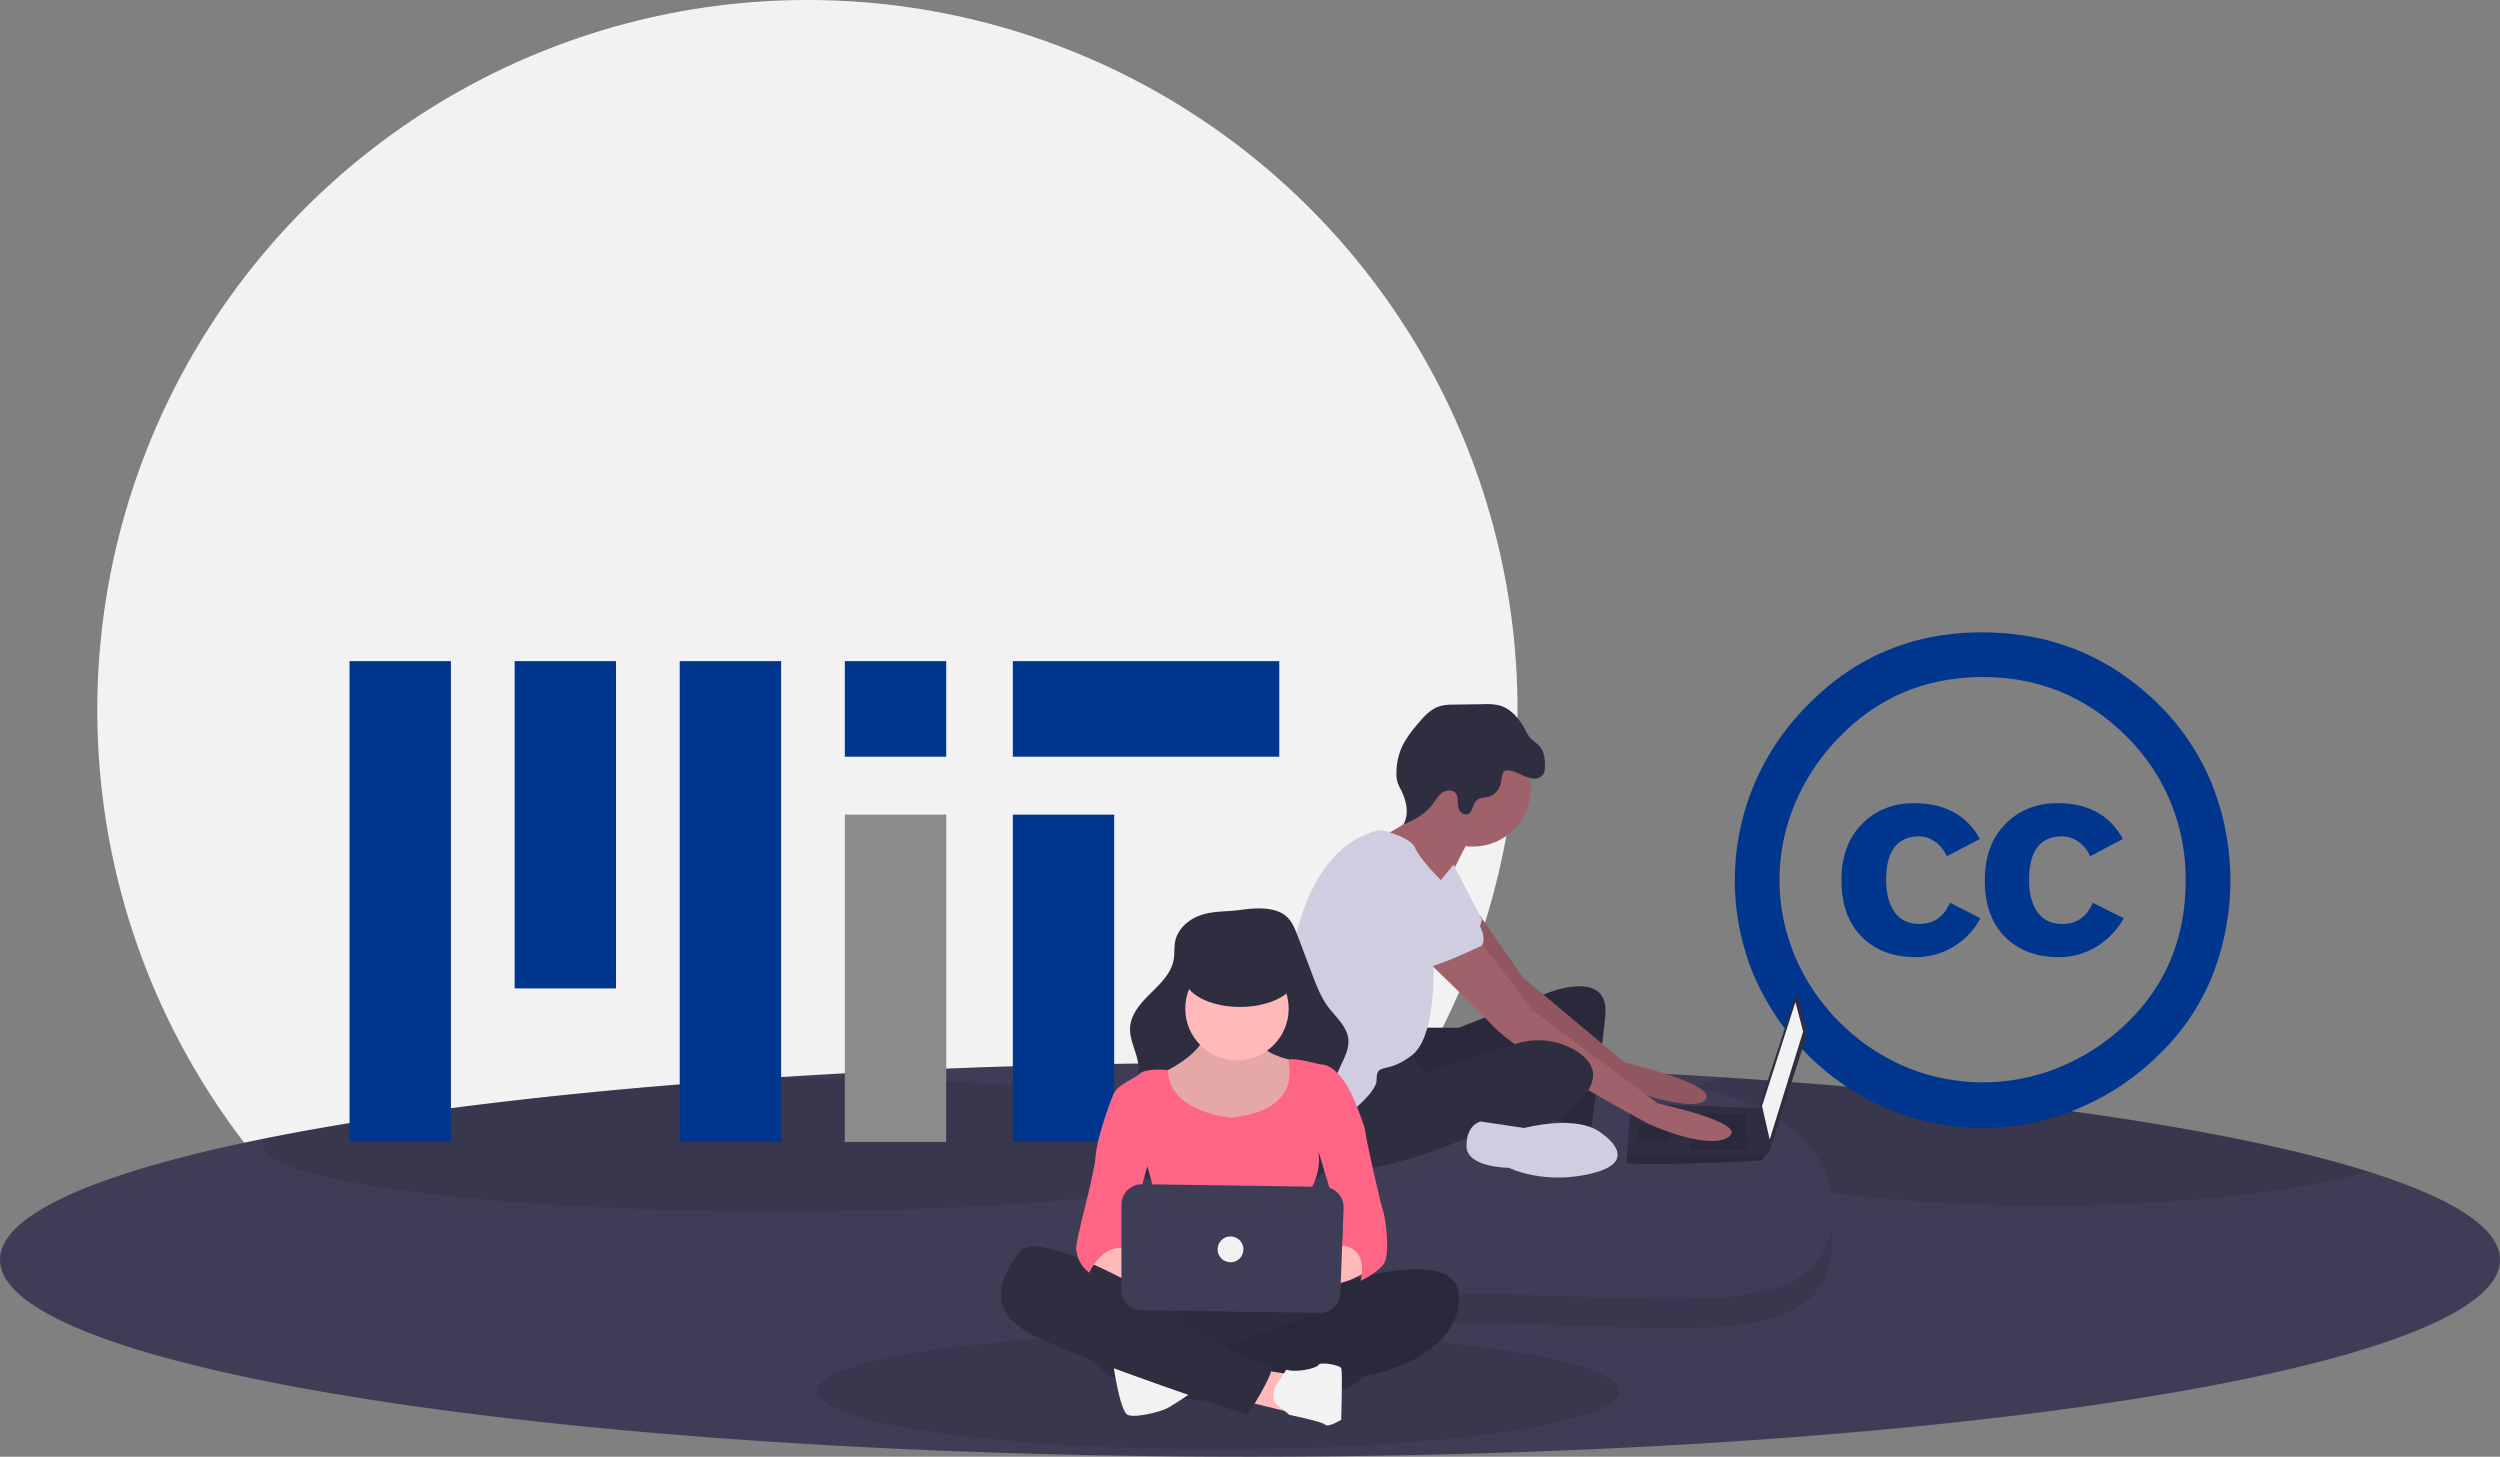 <svg id="a58ef234-55dd-4456-b368-278f056cc5c7" data-name="Layer 1" xmlns="http://www.w3.org/2000/svg" width="1028" height="598.997" viewBox="0 0 1028 598.997"><rect x="0" y="0" width="1028" height="598.997" fill="#808080" stroke="none"/><title>open source</title><circle cx="332.005" cy="292.004" r="292.004" fill="#f2f2f2"/><path d="M1114,668.499a13.69,13.69,0,0,1-.17,2.12c-7.14,43.76-234.46,78.88-513.83,78.88s-506.69-35.12-513.83-78.88a13.675,13.675,0,0,1-.17-2.12c0-.2,0-.41.02-.61,0-.11.01-.21.01-.32a.489.489,0,0,0,.01-.12c.04-.45.1-.88.18-1.32,3.26-17.89,43.35-34.33,108.74-47.5,53.48-10.77,123.89-19.36,204.93-24.76,61.5-4.1,129.12-6.37,200.11-6.37,57.12,0,112.06,1.47,163.38,4.17h.02q16.11.855,31.74,1.87c71.33,4.62,134.63,11.69,185.63,20.54,31.37,5.45,58.1,11.58,79.19,18.22h.01c32.46,10.23,51.6,21.7,53.81,33.83.08.44.14.87.18,1.32a.487.487,0,0,0,.01.12c0,.11.01.21.01.32C1114,668.089,1114,668.299,1114,668.499Z" transform="translate(-86 -150.501)" fill="#3f3d56"/><ellipse cx="501" cy="571.997" rx="165" ry="24" opacity="0.1"/><path d="M1059.96,632.299c-5.77,1.65-12.27,3.18-19.4,4.58-29.36,5.78-69.42,9.33-113.53,9.33-49.28,0-93.45-4.43-123.38-11.44-24.84-5.82-39.88-13.39-39.88-21.7,0-7.3,11.64-14.06,31.37-19.53,71.33,4.62,134.63,11.69,185.63,20.54C1012.14,619.529,1038.87,625.659,1059.96,632.299Z" transform="translate(-86 -150.501)" opacity="0.1"/><path d="M618,621.249c0,15.13-94.92,27.4-212,27.4s-212-12.27-212-27.4a4.372,4.372,0,0,1,.96-2.62c53.48-10.77,123.89-19.36,204.93-24.76q3.045-.015,6.11-.01C523.08,593.859,618,606.119,618,621.249Z" transform="translate(-86 -150.501)" opacity="0.1"/><rect x="416.472" y="334.975" width="41.685" height="134.584" fill="#00368d"/><rect x="279.506" y="271.851" width="41.685" height="197.708" fill="#00368d"/><rect x="143.73" y="271.851" width="41.685" height="197.708" fill="#00368d"/><rect x="211.618" y="271.851" width="41.685" height="134.584" fill="#00368d"/><rect x="347.393" y="271.851" width="41.685" height="39.303" fill="#00368d"/><rect x="347.393" y="334.975" width="41.685" height="134.584" fill="#8a8b8c"/><rect x="416.472" y="271.851" width="109.573" height="39.303" fill="#00368d"/><path d="M901.062,410.53q42.748,0,72.774,29.839A97.983,97.983,0,0,1,995.668,473.208a107.346,107.346,0,0,1,.096,78.409,93.533,93.533,0,0,1-21.739,32.294,104.704,104.704,0,0,1-33.841,22.561,101.425,101.425,0,0,1-39.114,7.823,99.015,99.015,0,0,1-38.662-7.734A104.845,104.845,0,0,1,807.007,551.165a101.764,101.764,0,0,1,.089-77.594A102.307,102.307,0,0,1,829.565,440.185Q858.674,410.537,901.062,410.53Zm.369,18.377q-34.93,0-58.768,24.379A87.595,87.595,0,0,0,824.197,480.668a80.789,80.789,0,0,0,0,63.311,86.249,86.249,0,0,0,45.577,45.31,82.687,82.687,0,0,0,63.41-.089,87.995,87.995,0,0,0,27.741-18.374q23.831-23.287,23.828-58.405a83.659,83.659,0,0,0-6.186-32.02,81.465,81.465,0,0,0-18.002-26.929Q935.989,428.909,901.431,428.908Zm-1.277,66.591-13.649,7.097a14.006,14.006,0,0,0-5.365-6.368,12.087,12.087,0,0,0-5.916-1.818q-13.64,0-13.646,18.011,0,8.186,3.454,13.095,3.458,4.914,10.192,4.916,8.916,0,12.557-8.733l12.551,6.368a29.99,29.99,0,0,1-26.745,16.012q-13.644,0-22.016-8.37-8.367-8.367-8.367-23.284,0-14.557,8.46-23.105,8.458-8.549,21.38-8.552Q891.97,480.757,900.155,495.498Zm58.765,0-13.465,7.097a13.992,13.992,0,0,0-5.368-6.368,12.373,12.373,0,0,0-6.094-1.818q-13.644,0-13.649,18.011,0,8.186,3.458,13.095,3.453,4.914,10.192,4.916,8.907,0,12.548-8.733l12.735,6.368a31.277,31.277,0,0,1-11.274,11.736,29.398,29.398,0,0,1-15.464,4.276q-13.831,0-22.099-8.37-8.291-8.367-8.284-23.284,0-14.557,8.463-23.105,8.453-8.549,21.373-8.552Q950.912,480.757,958.919,495.498Z" transform="translate(-86 -150.501)" fill="#00368d"/><path d="M839.417,660.837c0,48.737-67.934,33.663-151.113,33.663s-150.104,15.075-150.104-33.663,67.925-59.337,151.104-59.337S839.417,612.099,839.417,660.837Z" transform="translate(-86 -150.501)" opacity="0.1"/><path d="M839.417,648.837c0,48.737-67.934,33.663-151.113,33.663s-150.104,15.075-150.104-33.663,67.925-59.337,151.104-59.337S839.417,600.099,839.417,648.837Z" transform="translate(-86 -150.501)" fill="#3f3d56"/><path d="M825.542,561.343l3.434,14.164a.885.885,0,0,1-.017.478l-15.575,48.673a.885.885,0,0,1-1.722-.17l-2.155-18.961a.885.885,0,0,1,.038-.374l14.297-43.876A.885.885,0,0,1,825.542,561.343Z" transform="translate(-86 -150.501)" fill="#2f2e41"/><polygon points="738.278 412.038 741.449 424.19 727.711 468.572 724.541 454.835 738.278 412.038" fill="#f2f2f2"/><path d="M755.064,628.584c.528,1.585,54.949-.528,55.477-1.057a11.469,11.469,0,0,0,1.162-2.113c.497-1.057.951-2.113.951-2.113l-2.113-17.108L756.649,604.279s-1.347,14.498-1.622,21.134A15.853,15.853,0,0,0,755.064,628.584Z" transform="translate(-86 -150.501)" fill="#2f2e41"/><polygon points="717.673 458.005 718.729 472.799 694.953 472.799 694.953 458.005 717.673 458.005" opacity="0.1"/><polygon points="687.028 462.76 687.17 462.732 686.5 469.1 673.291 469.1 673.291 462.76 687.028 462.76" opacity="0.1"/><path d="M755.064,628.584c.528,1.585,54.949-.528,55.477-1.057a11.469,11.469,0,0,0,1.162-2.113H755.027A15.853,15.853,0,0,0,755.064,628.584Z" transform="translate(-86 -150.501)" opacity="0.1"/><path d="M671.055,573.106h14.794l36.457-14.266s25.889-10.567,23.776,9.51S740.27,615.375,740.27,615.375s-11.624-5.284-17.964-3.698-2.113-32.23-2.113-32.23-51.779,24.833-56.534,21.663-5.812-25.361-5.812-25.361Z" transform="translate(-86 -150.501)" fill="#2f2e41"/><path d="M671.055,573.106h14.794l36.457-14.266s25.889-10.567,23.776,9.51S740.27,615.375,740.27,615.375s-11.624-5.284-17.964-3.698-2.113-32.23-2.113-32.23-51.779,24.833-56.534,21.663-5.812-25.361-5.812-25.361Z" transform="translate(-86 -150.501)" opacity="0.1"/><path d="M694.363,526.777l17.904,25.723,41.74,34.871s38.57,8.982,33.286,15.322-37.513-6.34-37.513-6.34S701.7,561.483,700.115,558.841s-19.021-27.474-19.021-27.474Z" transform="translate(-86 -150.501)" fill="#a0616a"/><path d="M694.363,526.777l17.904,25.723,41.74,34.871s38.57,8.982,33.286,15.322-37.513-6.34-37.513-6.34S701.7,561.483,700.115,558.841s-19.021-27.474-19.021-27.474Z" transform="translate(-86 -150.501)" opacity="0.1"/><circle cx="605.661" cy="324.331" r="23.776" fill="#a0616a"/><path d="M690.076,495.967s-7.925,13.737-9.51,21.134-23.776-14.794-23.776-14.794l-2.906-7.661s20.87-9.775,19.285-17.7S690.076,495.967,690.076,495.967Z" transform="translate(-86 -150.501)" fill="#a0616a"/><path d="M683.736,506.005l11.624,22.719s-2.642,11.095-6.869,12.152-22.191-13.737-22.191-13.737Z" transform="translate(-86 -150.501)" fill="#d0cde1"/><path d="M694.303,537.178l21.663,28.531,51.779,38.57s37.513,7.925,29.06,13.737-32.758-5.284-32.758-5.284-52.307-28.003-63.403-39.627-31.701-31.173-31.701-31.173Z" transform="translate(-86 -150.501)" fill="#a0616a"/><path d="M665.244,581.56l6.34,10.039,37.839-11.905a29.751,29.751,0,0,1,24.771,2.989c6.604,4.161,10.831,10.765,1.321,20.54-19.021,19.549-31.701,8.982-31.701,8.982s-63.931,30.116-74.498,15.322-11.095-22.191-11.095-22.191S658.903,579.975,665.244,581.56Z" transform="translate(-86 -150.501)" fill="#2f2e41"/><path d="M744.497,616.432s16.907,11.095-3.17,16.379-34.871-2.113-34.871-2.113-17.436,0-17.436-8.982,5.812-10.039,5.812-10.039l17.964,2.642S734.458,608.506,744.497,616.432Z" transform="translate(-86 -150.501)" fill="#d0cde1"/><path d="M711.166,468.851a17.728,17.728,0,0,0,4.982,1.785,4.548,4.548,0,0,0,4.595-1.969,6.181,6.181,0,0,0,.522-2.795c.064-2.901-.146-6.038-1.985-8.283-1.17-1.429-2.878-2.33-4.089-3.724a17.598,17.598,0,0,1-2.067-3.378c-2.356-4.424-5.843-8.676-10.69-9.951a23.183,23.183,0,0,0-6.24-.477l-12.206.172a21.251,21.251,0,0,0-5.872.632c-3.929,1.188-6.789,4.492-9.409,7.651a47.851,47.851,0,0,0-5.396,7.448,26.133,26.133,0,0,0-3.098,12.804,11.98,11.98,0,0,0,.439,3.388,18.801,18.801,0,0,0,1.332,2.925c2.289,4.496,3.648,10.112,1.07,14.449,4.478-1.829,8.909-4.228,11.863-8.058,1.321-1.714,2.358-3.72,4.119-4.977s4.631-1.367,5.761.479a5.163,5.163,0,0,1,.583,2.418,11.084,11.084,0,0,0,.668,4.081,3.058,3.058,0,0,0,3.322,1.896c2.3-.648,2.08-4.179,3.852-5.782,1.346-1.218,3.422-.985,5.15-1.538a7.643,7.643,0,0,0,4.387-4.321c.655-1.468.645-5.31,1.884-6.105C706.194,466.625,709.726,468.21,711.166,468.851Z" transform="translate(-86 -150.501)" fill="#2f2e41"/><path d="M651.996,492.139a6.271,6.271,0,0,1,3.264.008c3.392.911,10.995,3.321,12.625,6.989,2.113,4.755,9.51,12.152,9.51,12.152s10.039,10.039,7.925,16.907-10.039,14.794-10.039,14.794,2.113,32.758-8.454,41.212-14.794,2.642-14.794,10.567-32.758,32.758-39.098,17.436c0,0,3.17-28.531,2.113-38.57C614.008,563.741,615.533,502.011,651.996,492.139Z" transform="translate(-86 -150.501)" fill="#d0cde1"/><path d="M668.942,505.477s32.23,23.776,26.418,33.815c0,0-19.549,9.51-23.776,8.982s-20.606-19.021-24.833-20.606S640.411,497.552,668.942,505.477Z" transform="translate(-86 -150.501)" fill="#d0cde1"/><path d="M579.811,526.783c-5.013,1.693-9.554,5.652-10.58,10.843-.476,2.406-.184,4.907-.585,7.327-.929,5.612-5.334,9.897-9.396,13.878s-8.258,8.606-8.555,14.286c-.325,6.22,4.186,12.047,3.406,18.226-.907,7.179-8.489,11.831-10.364,18.82-1.252,4.667.282,9.694,2.805,13.815,4.809,7.852,13.028,13.183,21.781,16.041s18.075,3.459,27.282,3.556c11.211.117,23.383-.845,31.806-8.244a25.48,25.48,0,0,0,8.459-16.588c.8-8.571-2.777-17.426-.31-25.673,1.553-5.19,5.447-9.93,4.866-15.316-.568-5.266-5.168-8.999-8.323-13.253-2.946-3.972-4.734-8.663-6.486-13.288l-5.995-15.824c-1.178-3.111-2.473-6.382-5.099-8.424-4.917-3.822-12.822-3.071-18.572-2.283C590.619,525.412,584.94,525.051,579.811,526.783Z" transform="translate(-86 -150.501)" fill="#2f2e41"/><path d="M581.688,572.877s2.657,8.637-17.274,18.602,1.993,20.595,1.993,20.595l23.253,5.315s23.917-3.322,26.575-7.308,7.308-17.274,5.979-19.267a31.061,31.061,0,0,0-3.322-3.986s-15.945-2.657-15.281-9.966S581.688,572.877,581.688,572.877Z" transform="translate(-86 -150.501)" fill="#ffb9b9"/><path d="M581.688,572.877s2.657,8.637-17.274,18.602,1.993,20.595,1.993,20.595l23.253,5.315s23.917-3.322,26.575-7.308,7.308-17.274,5.979-19.267a31.061,31.061,0,0,0-3.322-3.986s-15.945-2.657-15.281-9.966S581.688,572.877,581.688,572.877Z" transform="translate(-86 -150.501)" opacity="0.1"/><circle cx="508.643" cy="414.736" r="21.26" fill="#ffb9b9"/><path d="M592.318,610.082s-25.604-1.872-26.089-19.539c0,0-9.122-1.057-11.78,1.601s-11.294,4.651-11.294,11.294,14.616,26.575,14.616,26.575,7.972,26.575,4.651,31.225-3.986,16.609-3.986,16.609,33.218-2.657,38.533,0,26.575,2.657,27.904,0-1.329-35.876-1.329-35.876,5.979-7.972,4.651-17.274L644.139,606.096s-5.979-17.938-15.281-17.938c0,0-12.623-3.322-12.955-1.661S622.215,606.76,592.318,610.082Z" transform="translate(-86 -150.501)" fill="#ff6584"/><path d="M532.525,668.547s5.979,9.301,21.26,11.294,17.938-3.322,16.609-4.651-17.274-7.308-17.274-7.308l-9.301-7.308Z" transform="translate(-86 -150.501)" fill="#ffb9b9"/><path d="M641.481,660.574l-17.274,9.966s-22.589-1.329-13.952,5.315,24.582,3.986,24.582,3.986l15.281-7.308Z" transform="translate(-86 -150.501)" fill="#ffb9b9"/><path d="M555.113,677.848s-15.945,39.198,3.322,45.177,72.416,4.651,84.375-3.322,15.281-18.602,13.287-21.924-15.281-12.623-24.582-13.287S555.113,677.848,555.113,677.848Z" transform="translate(-86 -150.501)" fill="#2f2e41"/><path d="M555.113,677.848s-15.945,39.198,3.322,45.177,72.416,4.651,84.375-3.322,15.281-18.602,13.287-21.924-15.281-12.623-24.582-13.287S555.113,677.848,555.113,677.848Z" transform="translate(-86 -150.501)" opacity="0.05"/><path d="M630.378,680.283s56.281-20.373,55.617,4.208-35.876,31.225-35.876,31.225l-10.63,1.329-58.465,1.993s1.993-10.63-2.657-11.959c0,0,15.281-3.986,15.945-4.651s38.533-13.952,41.191-14.616,10.63-5.979,16.609-5.315c0,0,6.644-5.315,13.952-3.986l-20.595,1.329Z" transform="translate(-86 -150.501)" fill="#2f2e41"/><path d="M630.378,680.283s56.281-20.373,55.617,4.208-35.876,31.225-35.876,31.225l-10.63,1.329-58.465,1.993s1.993-10.63-2.657-11.959c0,0,15.281-3.986,15.945-4.651s38.533-13.952,41.191-14.616,10.63-5.979,16.609-5.315c0,0,6.644-5.315,13.952-3.986l-20.595,1.329Z" transform="translate(-86 -150.501)" opacity="0.1"/><polygon points="534.434 533.081 541.53 549.271 584.714 533.99 588.036 525.354 576.741 523.36 554.035 527.347 544.187 530.004 534.434 533.081" fill="#2f2e41"/><polygon points="534.434 533.081 541.53 549.271 584.714 533.99 588.036 525.354 576.741 523.36 554.035 527.347 544.187 530.004 534.434 533.081" opacity="0.1"/><path d="M528.538,703.094s12.623,15.945,27.239,19.931,22.589-1.329,22.589-1.329L573.716,703.094l-1.993-11.959L563.086,685.156l-17.274-7.972-20.595-6.644s-8.637-1.329-8.637,0,7.972,21.26,7.972,21.26Z" transform="translate(-86 -150.501)" fill="#2f2e41"/><path d="M543.819,711.731s2.657,19.267,5.979,20.595,13.287-1.329,15.945-2.657,11.691-7.459,11.691-7.459S545.812,710.402,543.819,711.731Z" transform="translate(-86 -150.501)" fill="#f2f2f2"/><polygon points="518.277 563.223 530.9 565.216 529.571 580.496 511.964 576.22 518.277 563.223" fill="#ffb9b9"/><path d="M612.186,717.977s-5.916,7.042.063,11.028l3.986,3.322s13.287,2.657,14.616,3.986,6.644-1.993,6.644-1.993.664-19.931,0-21.26-8.637-2.657-9.301-1.329-8.637,3.322-13.287,1.993Z" transform="translate(-86 -150.501)" fill="#f2f2f2"/><path d="M559.099,682.499s-46.506-27.239-53.814-17.274-15.281,23.917,5.979,34.547,87.697,32.554,87.697,32.554,9.966-15.281,9.966-19.267c0,0-35.212-15.945-41.191-17.274s-29.897-16.609-33.219-17.938-7.972-5.315-7.972-5.315Z" transform="translate(-86 -150.501)" fill="#2f2e41"/><path d="M545.812,600.117l-2.657,1.993s-5.979,15.281-6.644,23.917-8.637,35.212-7.972,38.533,1.329,5.979,5.315,9.301c0,0,5.315-11.959,14.616-9.966l11.294-41.191Z" transform="translate(-86 -150.501)" fill="#ff6584"/><path d="M638.824,600.117l5.315,5.979s3.322,7.972,3.322,9.966,6.644,31.225,7.308,32.554,3.322,17.938,0,21.924-9.301,6.644-9.301,6.644,3.986-13.952-8.637-14.616l1.329-5.315-11.959-39.862Z" transform="translate(-86 -150.501)" fill="#ff6584"/><path d="M547.141,645.858v34.995a8.413,8.413,0,0,0,8.289,8.413l73.185,1.084a8.413,8.413,0,0,0,8.532-8.089l1.346-34.999a8.413,8.413,0,0,0-8.285-8.736l-74.531-1.08A8.413,8.413,0,0,0,547.141,645.858Z" transform="translate(-86 -150.501)" fill="#3f3d56"/><ellipse cx="509.89" cy="401.732" rx="22.884" ry="12.322" fill="#2f2e41"/><circle cx="505.986" cy="513.727" r="5.315" fill="#f2f2f2"/></svg>
